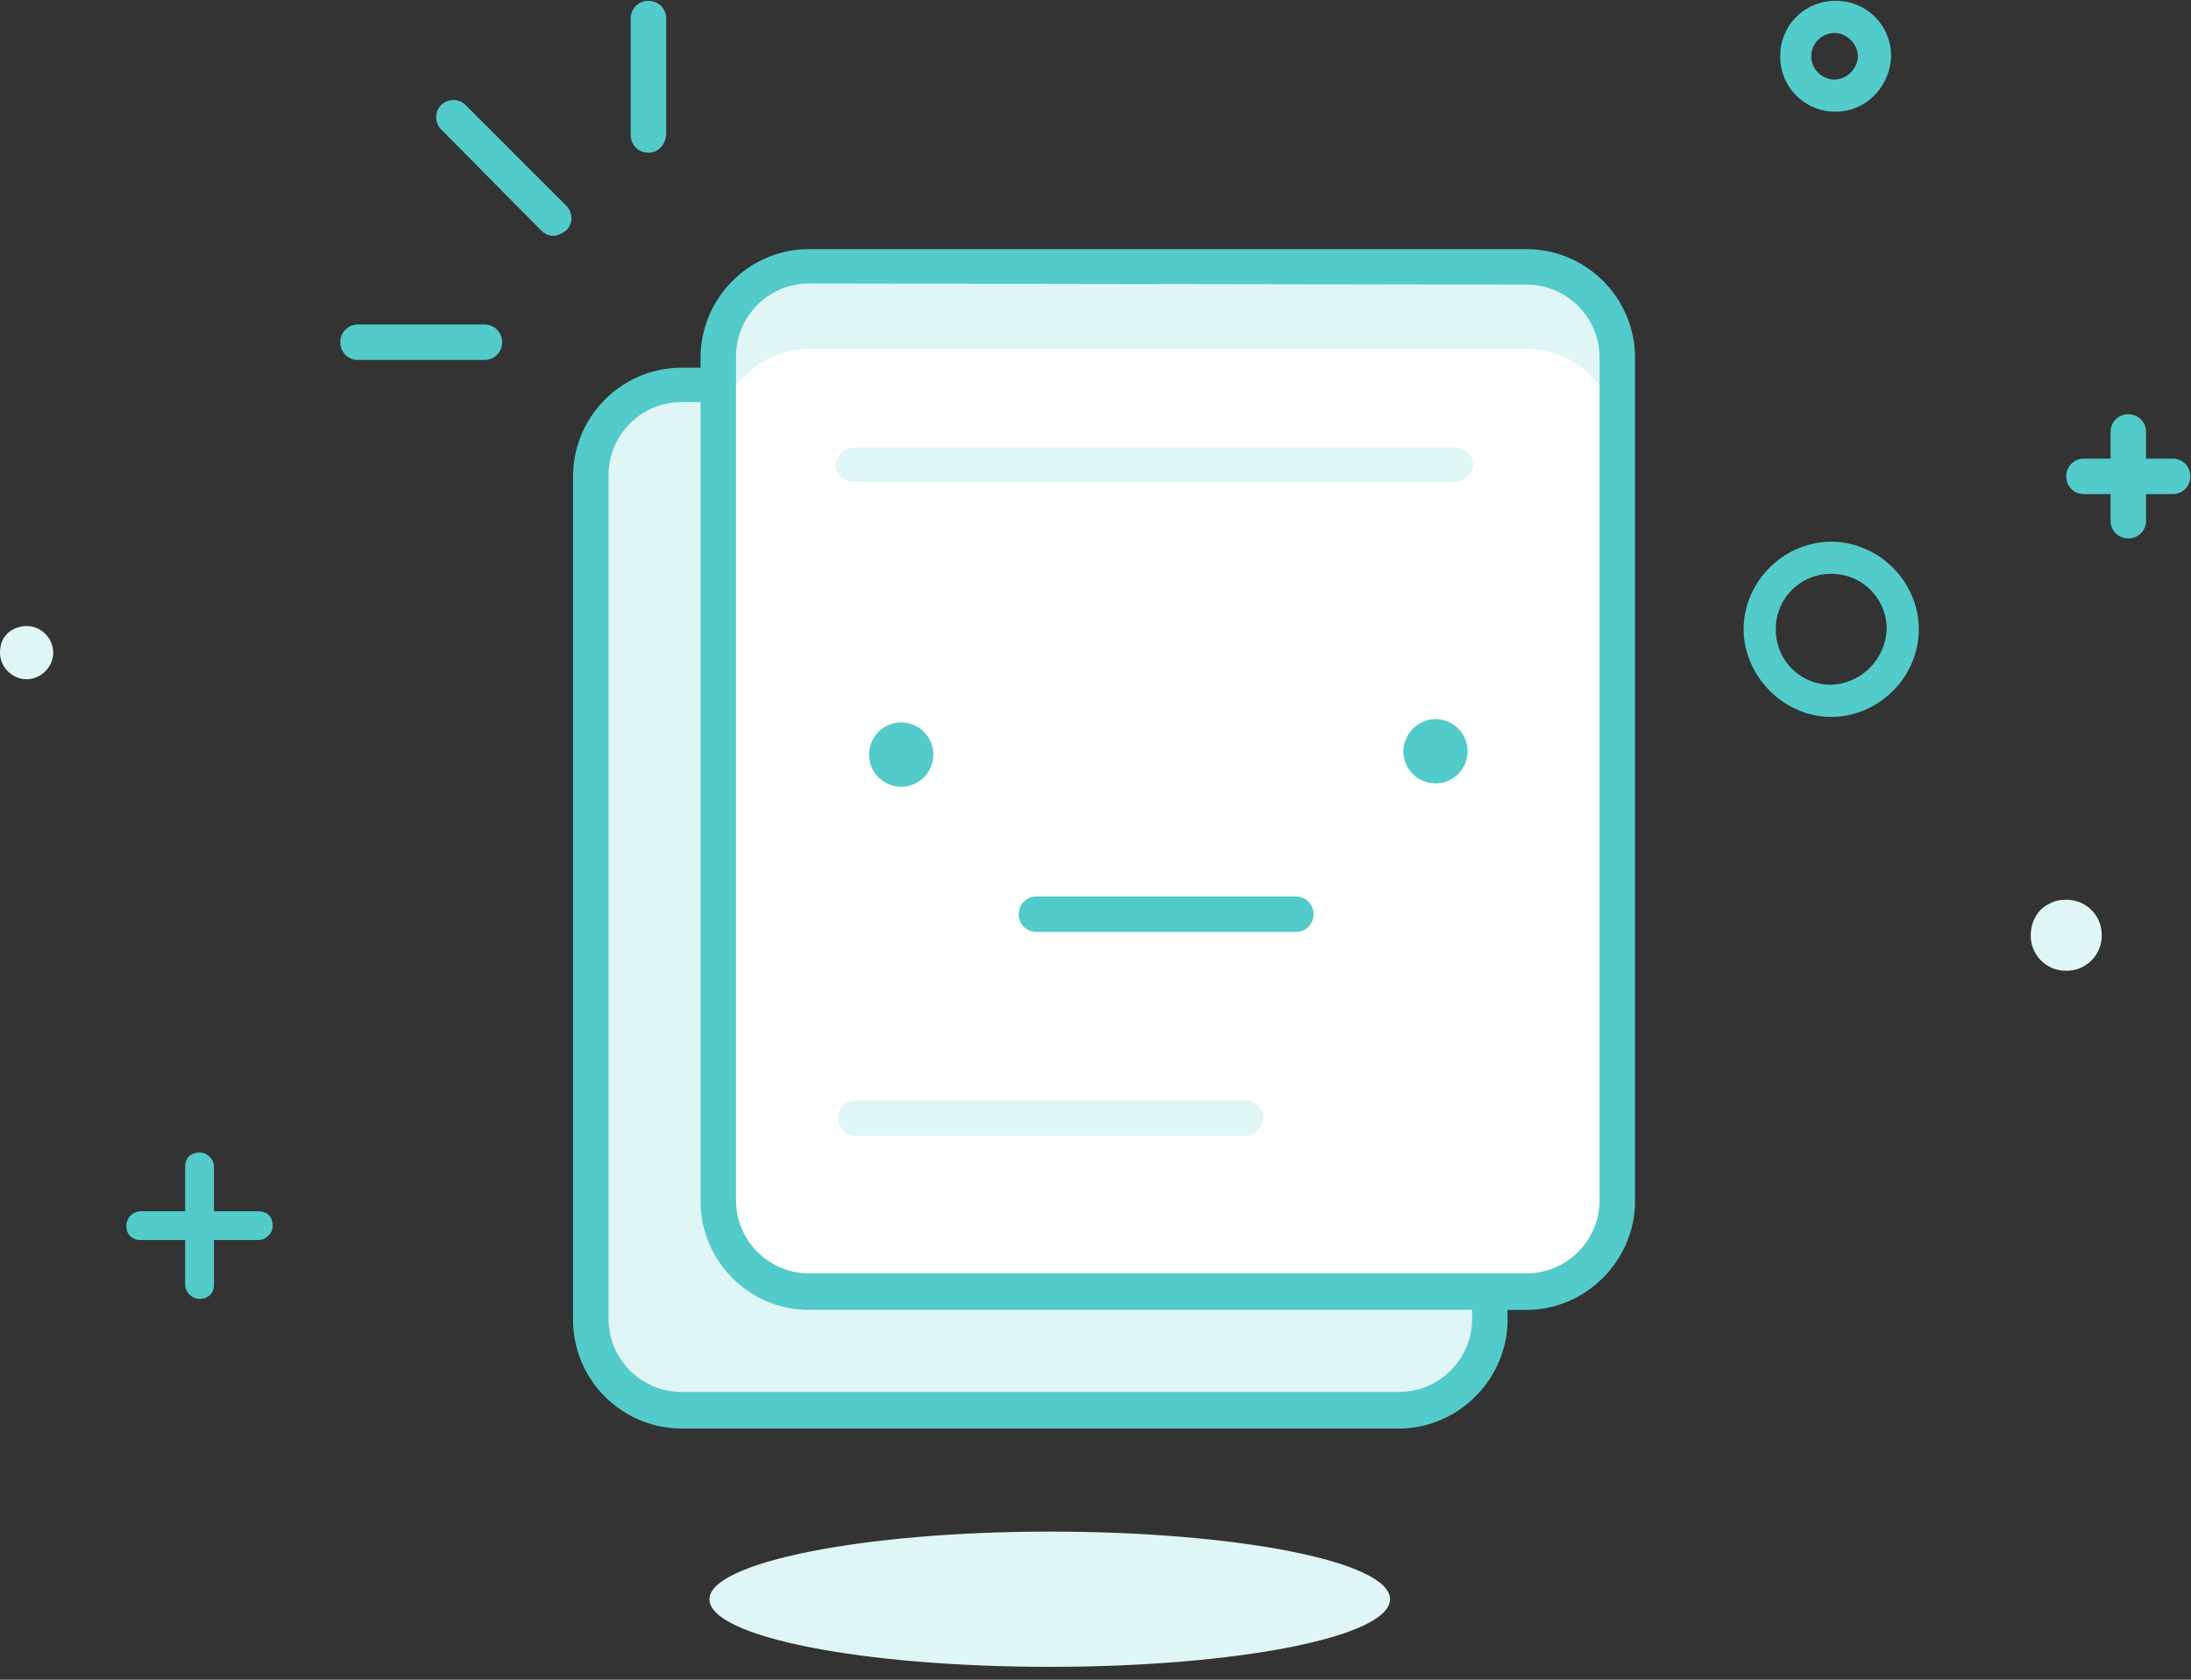 <svg xmlns="http://www.w3.org/2000/svg" width="150" height="115" viewBox="0 0 150 115">
    <rect x="0" y="0" width="150" height="115" fill="#333333" stroke="none"/>
    <g fill="none" fill-rule="nonzero">
        <path fill="#E0F6F6" d="M139.03 64.032a2.397 2.397 0 0 0 2.428 2.428 2.397 2.397 0 0 0 2.428-2.428 2.397 2.397 0 0 0-2.428-2.429c-.456 0-.835.076-1.215.304-.758.38-1.214 1.214-1.214 2.125M1.821 44.68H0c0 .986.835 1.821 1.821 1.821.987 0 1.822-.835 1.822-1.821 0-.987-.835-1.822-1.822-1.822a2.02 2.02 0 0 0-.91.228C.304 43.39 0 43.996 0 44.68"/>
        <path fill="#52CBCA" d="M129.164 43.086a3.758 3.758 0 0 0-3.795-3.794 3.758 3.758 0 0 0-3.794 3.794 3.758 3.758 0 0 0 3.794 3.795 3.963 3.963 0 0 0 3.795-3.795zm-9.79 0c0-3.263 2.732-5.995 5.995-5.995s5.995 2.732 5.995 5.995-2.732 5.995-5.995 5.995-5.995-2.807-5.995-5.995zM129.467 3.851a3.758 3.758 0 0 0-3.794-3.794 3.758 3.758 0 0 0-3.795 3.794 3.758 3.758 0 0 0 3.795 3.795c2.049 0 3.718-1.67 3.794-3.795zm-5.464 0c0-.91.76-1.593 1.594-1.593.835 0 1.594.759 1.594 1.593 0 .835-.76 1.594-1.594 1.594-.835 0-1.594-.683-1.594-1.594zm20.49 27.548h-1.821c-.683 0-1.214.531-1.214 1.214 0 .683.53 1.215 1.214 1.215h1.821v1.821c0 .683.532 1.214 1.215 1.214s1.214-.531 1.214-1.214v-1.821h1.821c.683 0 1.214-.532 1.214-1.215s-.53-1.214-1.214-1.214h-1.821v-1.821c0-.683-.531-1.214-1.214-1.214-.683 0-1.215.53-1.215 1.214v1.821zM12.674 82.928H9.638c-.531 0-.987.455-.987.987 0 .607.38.986.987.986h3.036v3.036c0 .531.455.986.986.986.607 0 .987-.38.987-.986V84.9h3.035c.531 0 .987-.455.987-.986 0-.607-.38-.987-.987-.987h-3.035v-3.036c0-.53-.456-.986-.987-.986-.607 0-.986.38-.986.986v3.036z"/>
        <path fill="#E0F6F6" d="M48.57 109.49c0 2.58 10.472 4.629 23.297 4.629 12.825 0 23.298-2.05 23.298-4.63s-10.473-4.629-23.298-4.629c-12.825 0-23.298 2.125-23.298 4.63z"/>
        <path fill="#52CBCA" d="M33.164 24.645h-8.652a1.199 1.199 0 0 1-1.214-1.214c0-.683.531-1.214 1.214-1.214h8.652c.683 0 1.214.53 1.214 1.214 0 .683-.531 1.214-1.214 1.214zm11.231-14.191a1.199 1.199 0 0 1-1.214-1.214V1.27c0-.683.531-1.214 1.214-1.214.683 0 1.214.531 1.214 1.214V9.24c-.075.758-.607 1.214-1.214 1.214zm-6.526 5.691c-.304 0-.607-.151-.835-.379l-6.83-6.906a1.191 1.191 0 0 1 0-1.67 1.191 1.191 0 0 1 1.67 0l6.905 6.906a1.191 1.191 0 0 1 0 1.67c-.303.228-.607.38-.91.38z"/>
        <path fill="#E0F6F6" d="M102.071 90.365c0 3.415-2.808 6.223-6.223 6.223h-49.1c-3.415 0-6.223-2.808-6.223-6.223V32.613c0-3.415 2.808-6.222 6.223-6.222h49.1c3.415 0 6.223 2.807 6.223 6.222v57.752z"/>
        <path fill="#52CBCA" d="M95.772 97.802h-49.1c-4.098 0-7.437-3.339-7.437-7.437V32.613c0-4.098 3.339-7.437 7.437-7.437h49.1c4.098 0 7.437 3.34 7.437 7.437v57.752c0 4.022-3.339 7.437-7.437 7.437zm-49.1-70.273a5.004 5.004 0 0 0-5.009 5.009v57.751a5.004 5.004 0 0 0 5.009 5.009h49.1a5.004 5.004 0 0 0 5.009-5.009V32.613a5.004 5.004 0 0 0-5.009-5.008c0-.076-49.1-.076-49.1-.076z"/>
        <path fill="#FFF" d="M110.798 82.17c0 3.414-2.807 6.222-6.223 6.222H55.4c-3.415 0-6.223-2.808-6.223-6.223V24.493c0-3.415 2.808-6.223 6.223-6.223h49.1c3.416 0 6.224 2.808 6.224 6.223V82.17h.075z"/>
        <path fill="#E0F6F6" d="M104.5 18.194H55.4c-3.416 0-6.224 2.808-6.224 6.223v5.692c0-3.415 2.808-6.223 6.223-6.223h49.1c3.416 0 6.224 2.808 6.224 6.223v-5.692c.075-3.415-2.732-6.223-6.223-6.223z"/>
        <path fill="#52CBCA" d="M104.5 89.682H55.4c-4.099 0-7.438-3.339-7.438-7.437V24.493c0-4.098 3.34-7.437 7.437-7.437h49.1c4.099 0 7.438 3.34 7.438 7.437v57.752c0 4.022-3.34 7.437-7.437 7.437zM55.4 19.41a5.004 5.004 0 0 0-5.01 5.008V82.17a5.004 5.004 0 0 0 5.01 5.009h49.1a5.004 5.004 0 0 0 5.008-5.009V24.493a5.004 5.004 0 0 0-5.008-5.008l-49.1-.076z"/>
        <path fill="#E0F6F6" d="M99.643 32.993H58.435c-.683 0-1.214-.531-1.214-1.138 0-.608.53-1.215 1.214-1.215h41.208c.683 0 1.214.532 1.214 1.215s-.607 1.138-1.214 1.138zm-14.42 44.775H58.588a1.199 1.199 0 0 1-1.215-1.215c0-.683.532-1.214 1.215-1.214H85.3c.683 0 1.214.531 1.214 1.214-.152.683-.607 1.215-1.29 1.215z"/>
        <path fill="#52CBCA" d="M59.497 51.662c0 1.214.987 2.2 2.201 2.2s2.2-.986 2.2-2.2c0-1.215-.986-2.201-2.2-2.201-1.214 0-2.2.986-2.2 2.2zm36.579-.228c0 1.214.986 2.2 2.2 2.2 1.215 0 2.201-.986 2.201-2.2 0-1.214-.986-2.2-2.2-2.2-1.139 0-2.201.986-2.201 2.2zm-7.361 12.37H70.957a1.199 1.199 0 0 1-1.215-1.214c0-.683.532-1.215 1.215-1.215h17.758c.683 0 1.214.532 1.214 1.215s-.531 1.214-1.214 1.214z"/>
    </g>
</svg>
